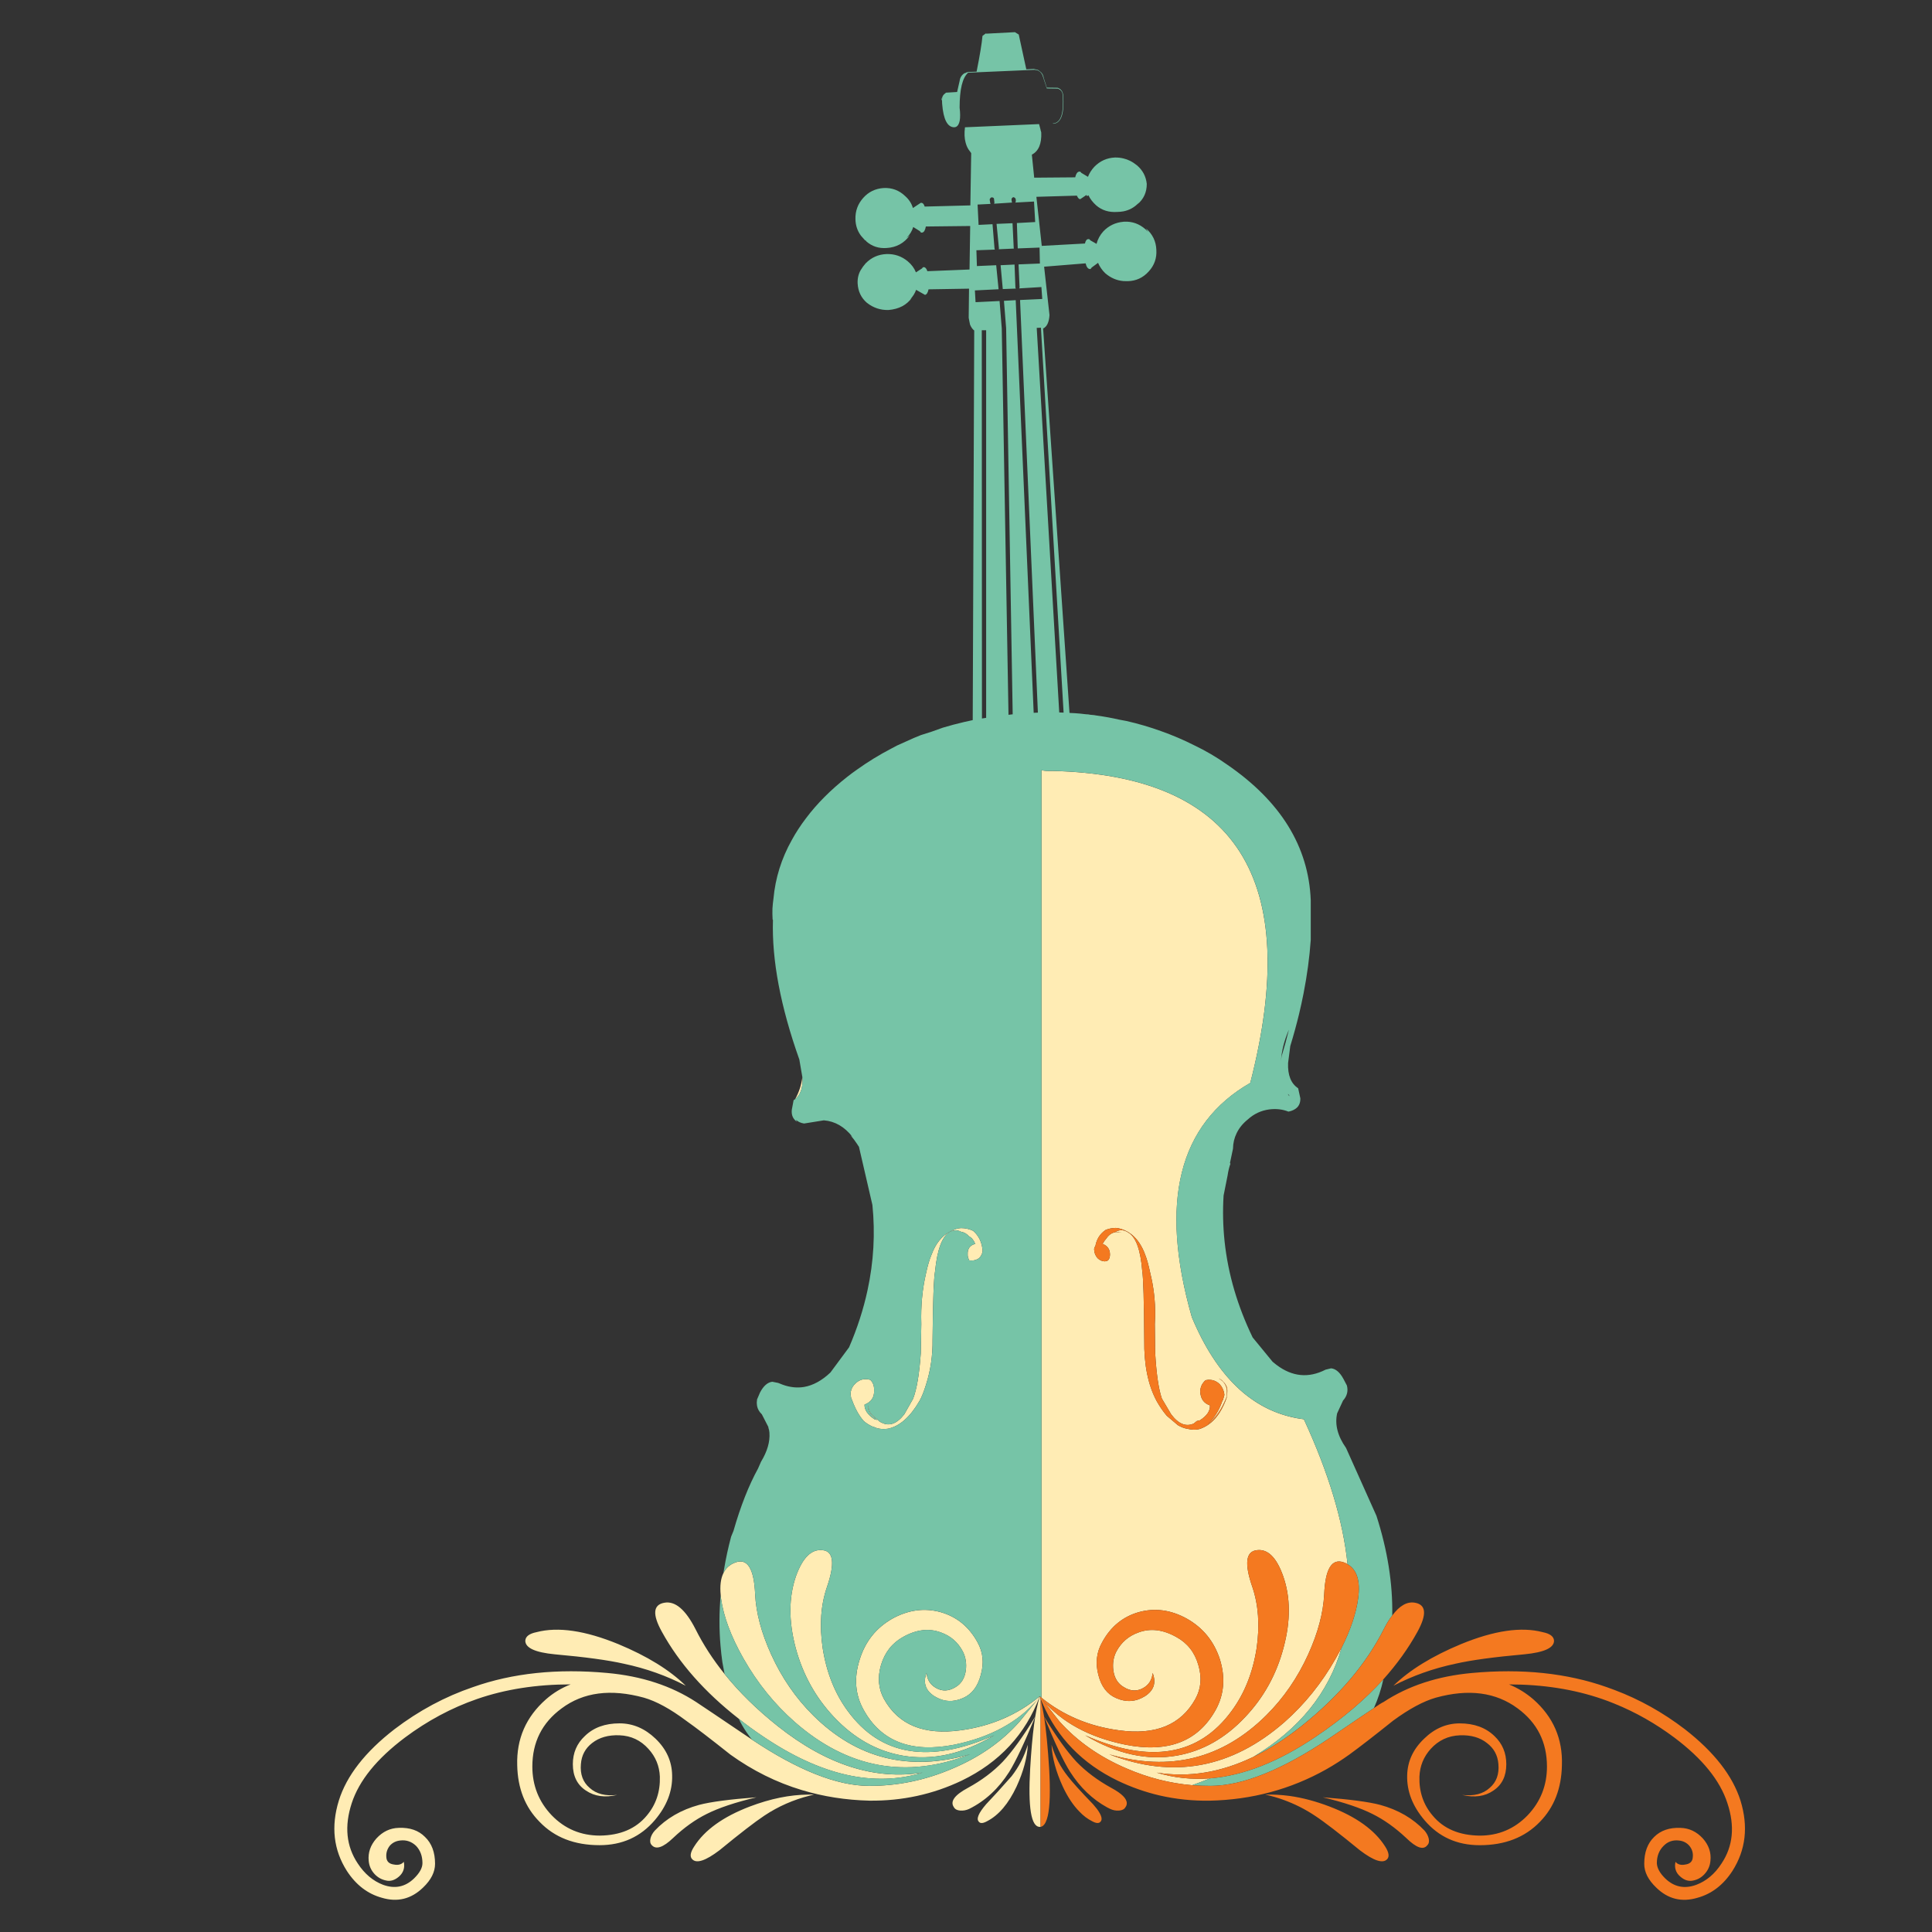 <?xml version="1.0" encoding="utf-8"?>
<!-- Generator: Adobe Illustrator 16.0.0, SVG Export Plug-In . SVG Version: 6.00 Build 0)  -->
<!DOCTYPE svg PUBLIC "-//W3C//DTD SVG 1.1//EN" "http://www.w3.org/Graphics/SVG/1.1/DTD/svg11.dtd">
<svg version="1.1" id="Layer_1" xmlns="http://www.w3.org/2000/svg" xmlns:xlink="http://www.w3.org/1999/xlink" x="0px" y="0px"
	 width="300px" height="300px" viewBox="0 0 300 300" enable-background="new 0 0 300 300" xml:space="preserve">
<rect x="0" y="0" width="300" height="300" fill="#333333" stroke="none"/>
<g>
	<path fill-rule="evenodd" clip-rule="evenodd" fill="#FFECB4" d="M124.563,168.521c-0.121,0.939-0.487,1.66-1.096,2.166
		c0.609-1.097,0.982-2.243,1.122-3.444C124.641,167.694,124.632,168.119,124.563,168.521z M144.65,194.817
		c0.626-1.703,1.592-2.903,2.896-3.6c0.626-0.331,1.191-0.505,1.695-0.521c0.644,0,1.262,0.14,1.853,0.417
		c0.713,0.608,1.174,1.399,1.383,2.374l0.104,0.627c0,0.452-0.173,0.859-0.521,1.226c-0.365,0.278-0.765,0.408-1.2,0.391h-0.338
		c-0.193-0.348-0.279-0.669-0.261-0.965c-0.035-0.869,0.354-1.409,1.173-1.617c-0.243-0.591-0.557-0.975-0.939-1.148
		c-0.364-0.417-0.782-0.66-1.252-0.73c-0.591-0.313-1.199-0.296-1.826,0.052c-1.147,0.731-1.888,2.748-2.217,6.053
		c-0.21,1.114-0.34,4.653-0.393,10.618c0.035,2.452-0.304,4.792-1.017,7.019c-0.331,1.078-0.67,1.921-1.018,2.53
		c-1.443,2.487-3.069,3.922-4.879,4.304c-0.904,0.122-1.661,0.018-2.27-0.313h-0.104c-0.505-0.226-0.967-0.513-1.383-0.86
		c-0.731-0.817-1.349-1.931-1.853-3.339l-0.105-0.184l-0.104-0.652c0.017-0.644,0.252-1.183,0.706-1.617
		c0.468-0.486,1.017-0.73,1.643-0.73c0.244,0,0.479,0.035,0.705,0.104c0.435,0.399,0.635,0.956,0.6,1.67
		c0.052,1.043-0.442,1.774-1.487,2.191c-0.017,0.835,0.513,1.601,1.592,2.295l0.417,0.079c-1.026-0.661-1.513-1.4-1.461-2.218
		c0.017,0,0.035,0,0.051,0c-0.016,0.8,0.436,1.495,1.357,2.088c0.209,0.26,0.444,0.442,0.705,0.547
		c1.2,0.609,2.374,0.174,3.521-1.304l1.357-2.4c0.574-1.461,0.974-3.827,1.2-7.096l0.079-4.514c-0.087-2.782,0.156-5.4,0.73-7.854
		C144.05,196.505,144.337,195.531,144.65,194.817z M52.61,279.606c1.2-3.862,4.079-7.558,8.636-11.088
		c3.791-2.887,7.861-5.071,12.208-6.549c6.14-2.174,13.089-2.905,20.846-2.191c5.339,0.487,9.939,1.992,13.801,4.513
		c0.035,0.035,0.087,0.07,0.156,0.105c0.487,0.313,3.227,2.157,8.219,5.53c0.087,0.052,0.173,0.113,0.26,0.183
		c7.148,4.766,13.184,7.166,18.105,7.2c4.47,0.035,8.827-0.86,13.072-2.688c4.242-1.79,7.722-4.234,10.435-7.33l2.738-3.365
		c-3.025,3.514-7.33,5.844-12.913,6.991c-6.662,1.305-11.349-0.495-14.062-5.399c-1.323-2.365-1.531-4.966-0.627-7.801
		c0.871-2.817,2.557-4.939,5.062-6.366c2.487-1.373,4.991-1.713,7.514-1.018c2.505,0.714,4.419,2.278,5.739,4.696
		c0.853,1.548,1.018,3.234,0.495,5.062c-0.469,1.791-1.382,2.982-2.739,3.574c-1.547,0.695-3.026,0.609-4.436-0.261
		c-1.407-0.888-1.825-2.096-1.251-3.627c0.104,1.078,0.609,1.86,1.514,2.349c0.955,0.538,1.956,0.487,2.999-0.157
		c0.888-0.521,1.418-1.382,1.592-2.582c0.139-1.078-0.017-2.062-0.469-2.948c-0.748-1.426-1.879-2.408-3.393-2.948
		c-1.861-0.696-3.826-0.461-5.896,0.704c-1.688,0.939-2.826,2.392-3.418,4.357c-0.557,1.93-0.4,3.688,0.47,5.27
		c2.244,4.035,6.226,5.652,11.948,4.853c4.679-0.644,8.758-2.399,12.236-5.27c-2.209,5.896-6.253,10.261-12.132,13.096
		c-4.452,2.122-9.218,3.156-14.297,3.105c-3.669-0.088-7.174-0.636-10.513-1.645c-3.932-1.183-7.626-3.018-11.088-5.504
		c-3.13-2.488-5.426-4.244-6.887-5.271c-2.436-1.825-4.618-3.018-6.547-3.573c-5.148-1.409-9.411-0.854-12.785,1.669
		c-3.026,2.226-4.539,5.235-4.539,9.026c0,2.939,1,5.462,3,7.565c2.035,2.105,4.531,3.157,7.488,3.157
		c3.166-0.035,5.592-1.07,7.278-3.104c1.426-1.688,2.105-3.706,2.035-6.054c-0.069-1.652-0.661-3.087-1.773-4.305
		c-1.202-1.339-2.697-2.043-4.488-2.113c-1.722-0.069-3.14,0.331-4.253,1.2c-1.061,0.817-1.643,1.904-1.747,3.262
		c-0.14,1.582,0.313,2.817,1.357,3.704c1.026,0.939,2.452,1.305,4.278,1.095c-1.896,0.454-3.514,0.227-4.853-0.677
		c-1.356-0.888-2.034-2.253-2.034-4.097c0-1.757,0.625-3.218,1.877-4.383c1.34-1.305,3.131-1.957,5.375-1.957
		c2.069,0,3.932,0.792,5.583,2.374c1.687,1.618,2.547,3.515,2.583,5.688c0.07,2.453-0.826,4.774-2.687,6.966
		c-2.208,2.592-5.07,3.888-8.583,3.888c-3.897,0-7.001-1.209-9.315-3.627c-2.243-2.261-3.4-5.191-3.47-8.791
		c-0.121-4.088,1.366-7.497,4.462-10.228c1.13-0.991,2.408-1.766,3.834-2.321c-5.322,0-10.167,0.757-14.531,2.27
		c-3.966,1.373-7.705,3.374-11.218,6c-4.348,3.271-7.097,6.662-8.244,10.175c-1.166,3.565-0.853,6.688,0.939,9.366
		c1.061,1.617,2.374,2.722,3.938,3.313c1.827,0.66,3.427,0.331,4.8-0.992c0.869-0.853,1.305-1.643,1.305-2.374
		c0-1.096-0.331-1.991-0.992-2.687c-0.695-0.661-1.504-0.939-2.426-0.835c-0.695,0.069-1.252,0.348-1.669,0.835
		c-0.4,0.521-0.574,1.104-0.522,1.747c0.035,0.661,0.417,1.045,1.148,1.148c0.696,0.139,1.218,0,1.565-0.416
		c0.191,0.938-0.069,1.712-0.783,2.321c-0.66,0.557-1.33,0.746-2.009,0.572c-0.661-0.138-1.235-0.459-1.722-0.965
		c-0.557-0.591-0.869-1.286-0.939-2.086c-0.121-1.271,0.279-2.427,1.2-3.47c0.975-1.062,2.131-1.609,3.47-1.645
		c1.722-0.069,3.079,0.4,4.071,1.408c1.043,0.992,1.564,2.384,1.564,4.176c0,1.269-0.617,2.495-1.852,3.678
		c-1.844,1.791-3.984,2.322-6.417,1.592c-2.21-0.609-4.019-2.002-5.428-4.174C51.792,287.259,51.375,283.624,52.61,279.606z
		 M117.258,247.543c0.139,2.888,0.965,6,2.479,9.34c1.651,3.635,3.826,6.792,6.521,9.47c6.817,6.766,14.949,8.783,24.393,6.053
		c-9.931,3.861-19.01,2.191-27.237-5.009c-3.148-2.766-5.81-6.061-7.983-9.888c-1.931-3.408-3.088-6.513-3.47-9.313
		c-0.017-0.191-0.035-0.365-0.052-0.522c-0.138-1.409,0-2.538,0.418-3.391c0.382-0.801,1.008-1.357,1.878-1.671
		C116.066,241.935,117.083,243.577,117.258,247.543z M107.997,252.97c1.2,2.4,2.704,4.722,4.513,6.965
		c2.26,2.818,5.008,5.515,8.243,8.088c7.584,6.018,15.088,8.427,22.515,7.227c-7.548,2.313-15.792,0.452-24.732-5.583
		c-1.356-0.905-2.634-1.834-3.833-2.791c-5.271-4.122-9.245-8.618-11.923-13.488c-1.496-2.696-1.375-4.199,0.365-4.514
		C104.831,248.561,106.448,249.926,107.997,252.97z M128.423,246.395c-0.974,2.801-1.199,5.976-0.678,9.522
		c0.592,3.793,1.887,7.045,3.887,9.758c5.097,6.975,12.679,8.234,22.75,3.782c-4.87,2.905-9.609,3.956-14.218,3.157
		c-4-0.696-7.557-2.696-10.67-6.001c-2.853-3.025-4.835-6.608-5.948-10.748c-1.097-4.14-1.079-7.845,0.051-11.113
		c1.044-2.905,2.428-4.253,4.148-4.044C129.432,240.882,129.658,242.777,128.423,246.395z M161.712,119.604
		c0.053,0,0.097,0.008,0.132,0.026c0.486,0.086,0.99,0.113,1.513,0.078c28.646,0.661,38.906,16.81,30.785,48.447
		c-11.132,6.4-14.158,18.523-9.079,36.367c1.93,4.626,4.278,8.253,7.043,10.879c0.557,0.539,1.14,1.035,1.748,1.487
		c2.557,1.931,5.427,3.097,8.609,3.496c3.844,8.33,6.105,15.836,6.783,22.515c-0.174-0.122-0.365-0.218-0.573-0.288
		c-1.861-0.677-2.88,0.966-3.054,4.932c-0.139,2.888-0.965,6-2.478,9.34c-1.652,3.635-3.826,6.792-6.521,9.47
		c-6.818,6.766-14.949,8.783-24.394,6.053c9.913,3.861,18.992,2.191,27.236-5.009c3.13-2.766,5.783-6.061,7.957-9.888
		c0.313-0.573,0.618-1.131,0.913-1.669c-2,7.008-6.565,12.661-13.696,16.957c-5.044,2.435-10.053,3.253-15.027,2.452
		c2.679,0.817,5.453,1.113,8.323,0.888c-0.905,0.364-1.844,0.722-2.818,1.069c-3.461-0.297-6.844-1.156-10.148-2.584
		c-4.209-1.79-7.696-4.234-10.462-7.33l-2.635-3.365c2.975,3.514,7.271,5.844,12.888,6.991c6.609,1.305,11.279-0.495,14.01-5.399
		c1.304-2.365,1.531-4.966,0.678-7.801c-0.904-2.817-2.617-4.939-5.139-6.366c-2.47-1.373-4.966-1.713-7.487-1.018
		c-2.488,0.714-4.383,2.278-5.688,4.696c-0.87,1.548-1.061,3.234-0.574,5.062c0.452,1.791,1.365,2.982,2.738,3.574
		c1.549,0.695,3.036,0.609,4.463-0.261c1.407-0.888,1.816-2.096,1.225-3.627c-0.104,1.078-0.6,1.86-1.486,2.349
		c-0.974,0.538-1.973,0.487-3-0.157c-0.904-0.521-1.443-1.382-1.617-2.582c-0.14-1.078,0.018-2.062,0.47-2.948
		c0.765-1.426,1.903-2.408,3.417-2.948c1.861-0.696,3.827-0.461,5.896,0.704c1.722,0.939,2.862,2.392,3.419,4.357
		c0.574,1.93,0.417,3.688-0.47,5.27c-2.243,4.035-6.21,5.652-11.896,4.853c-4.609-0.626-8.609-2.313-12.002-5.061V119.604z
		 M125.502,278.667c0.295-0.018,0.591-0.018,0.887,0c-0.227,0.051-0.444,0.104-0.652,0.156c-2.557,0.645-4.905,1.679-7.044,3.105
		c-1.443,0.956-3.765,2.747-6.965,5.373c-2.174,1.652-3.592,2.114-4.253,1.384c-0.383-0.401-0.278-1.053,0.313-1.957
		c1.617-2.558,4.497-4.627,8.635-6.209C119.623,279.302,122.649,278.685,125.502,278.667z M101.213,286.52
		c-0.244-0.244-0.313-0.591-0.208-1.043c0.104-0.435,0.331-0.844,0.678-1.227c1.791-1.896,4.088-3.227,6.886-3.992
		c1.792-0.47,4.758-0.86,8.896-1.174c-3.287,0.783-5.861,1.645-7.722,2.583c-1.791,0.888-3.53,2.131-5.218,3.73
		C102.979,286.875,101.874,287.25,101.213,286.52z M96.882,258.344c-2.452-0.557-6.025-1.044-10.721-1.461
		c-3.063-0.296-4.593-1-4.593-2.113c0.036-0.661,0.618-1.104,1.748-1.331c3.323-0.869,7.549-0.251,12.679,1.853
		c4.488,1.862,7.984,4.018,10.488,6.47C103.526,260.214,100.325,259.074,96.882,258.344z M175.174,191.374
		c1.201,0.695,1.932,2.687,2.192,5.975c0.173,1.13,0.278,4.705,0.313,10.722c-0.052,3.844,0.592,7.01,1.931,9.497
		c0.505,0.887,1.026,1.643,1.565,2.27l1.722,1.462c0.487,0.294,0.991,0.485,1.514,0.572c0.678,0.157,1.252,0.175,1.722,0.053
		c0-0.018,0.017-0.018,0.052,0c1.896-0.591,3.313-2.183,4.253-4.774v-0.026l0.026-0.025l0.104-0.887
		c0.017-0.227,0.008-0.443-0.027-0.652c-0.086-0.365-0.278-0.695-0.574-0.992c-0.208-0.243-0.451-0.417-0.729-0.521
		c0.243,0.123,0.46,0.278,0.652,0.47c0.296,0.313,0.486,0.661,0.574,1.044c0.052,0.209,0.068,0.426,0.052,0.652l-0.052,0.626
		l-0.053,0.235v0.051h-0.027c-0.747,1.827-1.703,3.166-2.868,4.019c1.009-0.87,1.783-2.104,2.321-3.705h0.053l0.234-0.834
		c-0.034-0.384-0.139-0.74-0.313-1.07c-0.104-0.208-0.244-0.409-0.417-0.601c-0.47-0.451-1.01-0.678-1.619-0.678
		c-0.121-0.018-0.233-0.009-0.338,0.026c-0.088,0-0.175,0.018-0.261,0.052c-0.122,0.104-0.228,0.218-0.313,0.34
		c-0.313,0.364-0.479,0.834-0.495,1.408c0.052,1.112,0.557,1.826,1.512,2.14c0.054,0.852-0.469,1.626-1.564,2.322l-0.443,0.104
		c-0.018,0.018-0.035,0.026-0.053,0.026l-0.443,0.365c-1.217,0.556-2.391,0.078-3.522-1.435l-1.436-2.427
		c-0.504-1.443-0.851-3.801-1.042-7.069l-0.053-4.514c0.018-0.452,0.034-0.896,0.053-1.331c0.017-2.261-0.235-4.443-0.757-6.548
		c-0.261-1.252-0.53-2.226-0.81-2.922c-0.242-0.661-0.538-1.253-0.886-1.774c-0.506-0.766-1.14-1.365-1.905-1.8
		c-0.626-0.331-1.218-0.513-1.773-0.549c-0.592,0.019-1.113,0.123-1.565,0.313c-0.869,0.592-1.4,1.427-1.591,2.505
		c-0.156,0.208-0.218,0.409-0.184,0.601c0.018,0.451,0.184,0.869,0.496,1.252c0.348,0.349,0.738,0.521,1.173,0.521l0.367-0.079
		c0.051-0.052,0.112-0.103,0.182-0.155c0.157-0.209,0.234-0.488,0.234-0.835c0-0.8-0.382-1.348-1.147-1.644
		c0.191-0.349,0.392-0.636,0.601-0.861c0.47-0.679,1.051-1,1.747-0.966c0.227-0.017,0.436,0.009,0.626,0.079
		c-0.313-0.122-0.651-0.147-1.018-0.079C173.826,190.904,174.496,190.922,175.174,191.374z M194.454,246.395
		c0.956,2.801,1.183,5.976,0.677,9.522c-0.591,3.793-1.886,7.045-3.886,9.758c-5.097,6.975-12.68,8.234-22.748,3.782
		c4.885,2.905,9.626,3.956,14.217,3.157c4-0.696,7.548-2.696,10.645-6.001c2.869-3.025,4.852-6.608,5.948-10.748
		c1.113-4.14,1.095-7.845-0.053-11.113c-1.025-2.905-2.383-4.253-4.069-4.044C193.445,240.882,193.202,242.777,194.454,246.395z
		 M161.452,263.457c0.052,0.139,0.095,0.296,0.13,0.47v19.749c-0.035,0-0.078,0-0.13,0c-1.34,0-1.836-3.018-1.487-9.054
		C160.278,269.249,160.772,265.527,161.452,263.457z M155.712,273.554c1.496-1.601,3.175-3.931,5.035-6.992
		c-1.669,4.069-3.018,6.932-4.043,8.583c-1.653,2.593-3.722,4.505-6.21,5.74c-0.452,0.208-0.912,0.295-1.382,0.261
		c-0.488-0.035-0.817-0.209-0.992-0.521c-0.625-0.888,0.096-1.888,2.166-3.001C152.425,276.458,154.234,275.101,155.712,273.554z
		 M157.852,277.414c-1.252,2.662-2.773,4.453-4.565,5.375c-0.626,0.348-1.053,0.383-1.278,0.104
		c-0.452-0.435-0.079-1.348,1.121-2.739c1.078-1.13,2.392-2.573,3.94-4.331c1.131-1.442,1.974-3.077,2.53-4.904
		C159.495,272.937,158.912,275.101,157.852,277.414z"/>
	<path fill-rule="evenodd" clip-rule="evenodd" fill="#76C4A7" d="M143.582,32.076l7.095-0.182l0.13-8.113
		c-0.051-0.087-0.111-0.173-0.182-0.261c-0.313-0.364-0.539-0.817-0.679-1.356c-0.19-0.678-0.226-1.478-0.104-2.4l11.506-0.496
		c0.087,0.296,0.164,0.591,0.234,0.887c0,0.018,0,0.042,0,0.078c0.018,0.035,0.035,0.078,0.053,0.13l0.052,0.235
		c0.069,1.739-0.418,2.878-1.461,3.417l0.365,3.574l6.366-0.052c0.121-0.539,0.321-0.834,0.6-0.887
		c0.14-0.035,0.252,0.026,0.339,0.183l1.044,0.626c0.209-0.556,0.539-1.078,0.992-1.565c0.886-0.904,1.956-1.382,3.208-1.436
		c0.454-0.005,0.89,0.042,1.305,0.144c0.729,0.171,1.398,0.506,2.009,1.005c0.034,0.017,0.06,0.035,0.078,0.052
		c0.904,0.765,1.417,1.731,1.539,2.896c0,1.304-0.479,2.356-1.435,3.157c0.087-0.087,0.165-0.175,0.234-0.261
		c-0.052,0.052-0.096,0.095-0.13,0.13c-0.636,0.647-1.4,1.061-2.296,1.239c-0.308,0.056-0.629,0.086-0.965,0.091
		c-1.288,0.087-2.374-0.252-3.261-1.018c-0.541-0.487-0.939-1.008-1.201-1.565l-0.234,0.13l-0.079-0.182l-0.965,0.652
		c-0.191,0-0.364-0.183-0.521-0.548l-6.288,0.183l0.835,7.618l6.705-0.366c0.104-0.47,0.287-0.695,0.548-0.679
		c0.087-0.034,0.183,0.026,0.287,0.184l0.964,0.548c0.192-0.731,0.549-1.383,1.07-1.957c0.841-0.874,1.875-1.365,3.105-1.474
		c0.042-0.006,0.087-0.01,0.13-0.014c1.252-0.051,2.349,0.34,3.287,1.174c0.156,0.14,0.296,0.278,0.418,0.418
		c-0.104-0.191-0.218-0.374-0.34-0.549c1.027,0.888,1.565,1.993,1.618,3.314c0.087,1.305-0.313,2.435-1.2,3.392
		c-0.87,0.957-1.94,1.452-3.209,1.487c-0.07,0-0.147,0-0.235,0c-0.158,0.002-0.315-0.002-0.469-0.013
		c-1.031-0.083-1.971-0.487-2.817-1.213c-0.488-0.47-0.861-1.009-1.122-1.617l-0.992,0.73c-0.104,0.173-0.183,0.252-0.233,0.235
		c-0.331,0-0.565-0.296-0.705-0.887l-6.444,0.521l0.835,7.513c-0.07,1.113-0.399,1.81-0.99,2.087l4.095,59.69
		c0.539,0.018,1.088,0.053,1.645,0.104c0.295,0.035,0.6,0.07,0.913,0.104c0.243,0,0.469,0.026,0.678,0.079
		c0.365,0.017,0.713,0.061,1.044,0.13c1.165,0.157,2.313,0.366,3.443,0.627c0.365,0.069,0.739,0.139,1.121,0.208
		c1.827,0.417,3.61,0.939,5.349,1.565c1.774,0.626,3.487,1.356,5.14,2.191c1.791,0.853,3.487,1.843,5.087,2.974
		c8.366,5.722,12.714,12.758,13.044,21.106v6.157c-0.191,2.713-0.564,5.488-1.121,8.322c-0.21,1.069-0.445,2.147-0.705,3.235
		c-0.394,1.622-0.846,3.266-1.356,4.932l-0.339,2.635c-0.07,1.878,0.452,3.183,1.565,3.913l0.34,1.565
		c0.017,0.8-0.288,1.373-0.914,1.722c-0.261,0.156-0.573,0.269-0.938,0.339c-0.905-0.364-1.905-0.479-3.001-0.339
		c-1.252,0.174-2.348,0.687-3.287,1.539c-0.782,0.627-1.365,1.34-1.748,2.139c-0.365,0.731-0.557,1.54-0.573,2.427l-0.469,2.218
		l0.077,0.104c-0.191,0.504-0.34,1.112-0.444,1.826l-0.625,3.131v0.026c-0.144,2.371-0.092,4.728,0.156,7.068
		c0.271,2.55,0.777,5.081,1.513,7.592c0.727,2.463,1.675,4.905,2.844,7.332l3.104,3.783c0.2,0.172,0.399,0.334,0.6,0.482
		c2.442,1.846,4.983,2.094,7.619,0.743l0.859-0.208c0.714,0.069,1.35,0.608,1.904,1.616l0.549,1.045
		c0.227,0.87,0.026,1.652-0.599,2.348l-0.915,1.982c-0.383,1.738,0.079,3.53,1.383,5.374l4.723,10.54
		c1.722,5.356,2.539,10.514,2.452,15.471c-0.452,0.574-0.888,1.277-1.304,2.113c-2.731,5.408-6.991,10.427-12.784,15.053
		c-2.505,1.982-4.991,3.574-7.461,4.774c7.131-4.296,11.696-9.949,13.696-16.957c1.392-2.767,2.244-5.313,2.558-7.645
		c0.364-2.695-0.184-4.462-1.645-5.296c-0.678-6.679-2.939-14.185-6.783-22.515c-1.487-0.187-2.903-0.539-4.253-1.057
		c-1.169-0.454-2.285-1.032-3.352-1.735c-0.342-0.222-0.678-0.456-1.005-0.704c-0.608-0.452-1.191-0.948-1.748-1.487
		c-2.765-2.626-5.113-6.253-7.043-10.879c-0.406-1.428-0.765-2.819-1.069-4.175c-0.597-2.672-0.992-5.202-1.188-7.592
		c-0.926-11.522,2.853-19.723,11.336-24.601c0.967-3.768,1.676-7.315,2.125-10.645c3.293-24.62-7.677-37.22-32.91-37.802
		c-0.522,0.035-1.026,0.009-1.513-0.078c-0.035-0.018-0.079-0.026-0.132-0.026v144.01c-0.052-0.036-0.095-0.07-0.13-0.105
		c-0.052-0.034-0.096-0.068-0.13-0.104c-0.476,0.392-0.963,0.762-1.462,1.108c-3.144,2.219-6.735,3.606-10.774,4.161
		c-0.131,0.018-0.262,0.036-0.391,0.052c-5.513,0.673-9.366-0.963-11.558-4.904c-0.87-1.582-1.026-3.34-0.47-5.27
		c0.592-1.966,1.73-3.418,3.418-4.357c2.07-1.165,4.034-1.4,5.896-0.704c1.111,0.396,2.015,1.031,2.714,1.904
		c0.253,0.315,0.479,0.664,0.679,1.044c0.452,0.887,0.607,1.87,0.469,2.948c-0.143,0.984-0.525,1.741-1.147,2.269
		c-0.137,0.115-0.284,0.22-0.444,0.313c-1.043,0.645-2.044,0.695-2.999,0.157c-0.904-0.488-1.409-1.271-1.514-2.349
		c-0.574,1.531-0.156,2.739,1.251,3.627c1.187,0.73,2.422,0.909,3.706,0.534c0.241-0.072,0.485-0.163,0.729-0.273
		c1.357-0.592,2.271-1.783,2.739-3.574c0.522-1.827,0.357-3.514-0.495-5.062c-0.784-1.433-1.775-2.567-2.974-3.404
		c-0.824-0.57-1.746-1.001-2.766-1.292c-2.522-0.695-5.027-0.355-7.514,1.018c-2.504,1.427-4.191,3.549-5.062,6.366
		c-0.904,2.835-0.696,5.436,0.627,7.801c2.712,4.904,7.4,6.704,14.062,5.399c0.22-0.045,0.438-0.093,0.652-0.144
		c4.636-1.048,8.357-2.942,11.165-5.687c0.384-0.369,0.747-0.757,1.096-1.161l-2.738,3.365c-2.517,2.871-5.69,5.181-9.522,6.927
		c-0.3,0.14-0.605,0.273-0.912,0.403c-4.245,1.827-8.602,2.723-13.072,2.688c-4.921-0.034-10.957-2.435-18.105-7.2
		c-0.156-0.208-0.287-0.383-0.391-0.521c-0.243-0.33-0.391-0.539-0.443-0.626c-0.452-0.661-0.852-1.357-1.2-2.087
		c1.2,0.957,2.477,1.886,3.833,2.791c8.941,6.035,17.184,7.896,24.732,5.583c-7.427,1.2-14.931-1.209-22.515-7.227
		c-3.235-2.573-5.983-5.27-8.243-8.088c-0.122-0.626-0.235-1.234-0.339-1.826c-0.121-0.852-0.217-1.704-0.288-2.556
		c-0.226-2.575-0.217-5.2,0.026-7.88c0.017,0.157,0.035,0.331,0.052,0.522c0.382,2.801,1.54,5.905,3.47,9.313
		c2.173,3.827,4.834,7.122,7.983,9.888c7.719,6.756,16.19,8.644,25.411,5.661c0.605-0.197,1.214-0.414,1.826-0.652
		c-0.614,0.177-1.224,0.334-1.826,0.47c-8.67,1.978-16.193-0.197-22.567-6.522c-2.696-2.678-4.87-5.835-6.521-9.47
		c-1.514-3.34-2.34-6.452-2.479-9.34c-0.174-3.966-1.191-5.608-3.052-4.932c-0.87,0.313-1.496,0.87-1.878,1.671
		c0.034-0.191,0.068-0.393,0.104-0.601c0.278-1.688,0.645-3.374,1.096-5.061l0.365-0.888c1.096-3.825,2.365-7.053,3.809-9.679
		l0.47-1.069c0.974-1.601,1.409-3.104,1.305-4.515c-0.017-0.26-0.07-0.512-0.157-0.756c-0.017-0.051-0.017-0.087,0-0.104
		l-1.018-1.983c-0.103-0.104-0.199-0.207-0.286-0.313c-0.313-0.398-0.478-0.844-0.496-1.329c-0.016-0.175-0.007-0.349,0.027-0.522
		c0-0.053,0-0.096,0-0.13l0.469-1.097c0.539-1.026,1.173-1.583,1.904-1.67l0.913,0.183c0.244,0.105,0.488,0.201,0.731,0.287
		c1.113,0.4,2.209,0.514,3.287,0.34c1.409-0.244,2.773-0.991,4.096-2.244l2.896-3.913c1.275-2.95,2.231-5.906,2.869-8.871
		c0.95-4.393,1.203-8.801,0.756-13.226l-2.087-9.026c-0.104-0.156-0.2-0.305-0.287-0.443c-0.296-0.453-0.636-0.904-1.018-1.357
		c0.07,0.069,0.166,0.147,0.288,0.235c-1.235-1.565-2.713-2.418-4.436-2.557l-3.078,0.495c-0.522-0.087-0.939-0.278-1.253-0.574
		c0.054,0.122,0.097,0.218,0.131,0.287c-0.591-0.418-0.852-1.018-0.782-1.8c0.016-0.068,0.025-0.122,0.025-0.157l0.261-1.382
		c0.069-0.053,0.147-0.105,0.235-0.156c0.609-0.506,0.975-1.227,1.096-2.166c0.07-0.401,0.079-0.826,0.026-1.278
		c-0.017-0.052-0.026-0.096-0.026-0.131l-0.443-2.582c-2.922-8.227-4.287-15.454-4.097-21.68l-0.052-0.053
		c-0.035-0.574-0.043-1.139-0.026-1.696c0.035-0.539,0.086-1.052,0.156-1.54c0.296-3.217,1.244-6.251,2.845-9.104
		c0.625-1.148,1.356-2.27,2.19-3.366c1.705-2.278,3.853-4.435,6.444-6.47c0.487-0.382,0.992-0.757,1.514-1.121
		c1.704-1.218,3.478-2.305,5.321-3.261c0.314-0.174,0.61-0.331,0.888-0.47l2.557-1.149c0.382-0.156,0.765-0.312,1.148-0.469
		c1.112-0.331,2.242-0.713,3.391-1.147c1.097-0.331,2.209-0.626,3.339-0.888c0.436-0.104,0.871-0.2,1.306-0.287l0.233-60.5
		c-0.26-0.191-0.478-0.496-0.651-0.914l-0.183-0.913v-0.026l-0.025-0.13l0.052-4.513l-6.288,0.104
		c-0.104,0.522-0.286,0.809-0.547,0.861l-1.383-0.783c-0.191,0.54-0.495,1.026-0.913,1.46c0.087-0.069,0.173-0.147,0.26-0.234
		c-0.8,1.13-2.009,1.765-3.626,1.905c-1.252,0.035-2.374-0.34-3.366-1.122c-0.886-0.766-1.365-1.765-1.435-3
		c-0.035-0.766,0.122-1.453,0.47-2.062c0.226-0.382,0.487-0.739,0.782-1.069c0.887-0.905,1.965-1.384,3.236-1.435
		c1.252-0.035,2.347,0.339,3.286,1.122c0.592,0.487,1.017,1.061,1.279,1.722l0.964-0.626c0.069-0.139,0.157-0.2,0.262-0.183
		c0.226,0,0.409,0.208,0.548,0.626l6.548-0.261l0.104-6.756l-6.888,0.078c-0.104,0.574-0.286,0.887-0.548,0.939
		c-0.156,0.053-0.278-0.017-0.365-0.208l-1.044-0.652c-0.191,0.626-0.53,1.183-1.018,1.67c-0.016,0-0.025,0.008-0.025,0.026
		c0.173-0.122,0.349-0.26,0.522-0.417c-0.887,1.235-2.096,1.895-3.626,1.983c-1.218,0.086-2.271-0.261-3.157-1.044v-0.053
		c-0.07-0.035-0.139-0.078-0.209-0.13c-0.209-0.226-0.408-0.452-0.6-0.678c-0.558-0.748-0.844-1.608-0.862-2.583
		c-0.034-1.251,0.367-2.348,1.201-3.287c0.834-0.939,1.887-1.452,3.157-1.54c1.304-0.069,2.426,0.348,3.365,1.252
		c0.592,0.522,0.991,1.139,1.201,1.852l1.225-0.809C143.259,31.468,143.459,31.659,143.582,32.076z M128.423,246.395
		c1.234-3.617,1.008-5.513-0.678-5.687c-1.721-0.209-3.104,1.139-4.148,4.044c-1.13,3.269-1.148,6.974-0.051,11.113
		c1.113,4.14,3.095,7.723,5.948,10.748c3.114,3.305,6.67,5.305,10.67,6.001c2.838,0.492,5.725,0.284,8.662-0.626
		c1.832-0.571,3.686-1.415,5.557-2.531c-1.945,0.86-3.797,1.509-5.557,1.943c-7.35,1.811-13.081-0.099-17.193-5.726
		c-2-2.713-3.295-5.965-3.887-9.758C127.224,252.37,127.45,249.195,128.423,246.395z M143.79,197.739
		c-0.199,0.851-0.36,1.72-0.482,2.608c-0.223,1.679-0.306,3.427-0.248,5.245l-0.079,4.514c-0.226,3.269-0.625,5.635-1.2,7.096
		l-1.357,2.4c-1.147,1.478-2.322,1.913-3.521,1.304c-0.261-0.104-0.496-0.287-0.705-0.547c-0.921-0.593-1.373-1.288-1.357-2.088
		c-0.016,0-0.034,0-0.051,0c-0.052,0.817,0.435,1.557,1.461,2.218l-0.417-0.079c-1.079-0.694-1.609-1.46-1.592-2.295
		c1.044-0.417,1.539-1.148,1.487-2.191c0.035-0.714-0.165-1.271-0.6-1.67c-0.226-0.069-0.461-0.104-0.705-0.104
		c-0.625,0-1.174,0.244-1.643,0.73c-0.453,0.435-0.688,0.974-0.706,1.617l0.104,0.652l0.105,0.184
		c0.504,1.408,1.122,2.521,1.853,3.339c0.417,0.348,0.878,0.635,1.383,0.86h0.104c0.608,0.33,1.365,0.435,2.27,0.313
		c1.81-0.382,3.436-1.816,4.879-4.304c0.348-0.609,0.687-1.452,1.018-2.53c0.713-2.227,1.052-4.566,1.017-7.019
		c0.029-3.282,0.082-5.83,0.157-7.645c0.063-1.481,0.142-2.473,0.235-2.974c0.329-3.305,1.069-5.321,2.217-6.053
		c0.48-0.266,0.949-0.34,1.409-0.221c0.14,0.039,0.279,0.097,0.417,0.169c0.47,0.07,0.888,0.313,1.252,0.73
		c0.383,0.174,0.696,0.558,0.939,1.148c-0.818,0.208-1.208,0.748-1.173,1.617c-0.019,0.296,0.067,0.617,0.261,0.965h0.338
		c0.436,0.018,0.835-0.112,1.2-0.391c0.349-0.366,0.521-0.773,0.521-1.226l-0.104-0.627c-0.209-0.975-0.67-1.766-1.383-2.374
		c-0.591-0.277-1.209-0.417-1.853-0.417c-0.135,0.005-0.274,0.021-0.417,0.052c-0.394,0.071-0.82,0.228-1.278,0.47
		c-1.305,0.696-2.271,1.896-2.896,3.6C144.337,195.531,144.05,196.505,143.79,197.739z M158.191,5.362
		c0.451,2.087,0.844,3.887,1.173,5.4l1.175-0.052l0.652,0.156c0.122,0.087,0.233,0.174,0.339,0.261
		c0.296,0.208,0.479,0.539,0.547,0.991l0.47,1.487l1.722,0.026l0.366,0.209c0.069,0.086,0.139,0.165,0.209,0.234
		c0.121,0.157,0.2,0.365,0.233,0.626c0.227,2.87-0.261,4.375-1.461,4.514c-0.051,0-0.111-0.018-0.182-0.053h0.131
		c1.183-0.121,1.661-1.617,1.435-4.486c-0.018-0.296-0.147-0.54-0.392-0.731l-0.313-0.183l-1.748-0.025L162,12.067
		c-0.121-0.504-0.365-0.86-0.731-1.07c-0.122-0.069-0.278-0.113-0.469-0.13c-0.018,0-0.062-0.009-0.13-0.026
		c-0.019,0-0.044,0-0.079,0l-10.254,0.444c-0.886,0.766-1.329,2.574-1.329,5.426c0.208,1.722,0.017,2.722-0.574,3
		c-0.069,0.018-0.146,0.035-0.234,0.052c-1.079,0.018-1.713-1.2-1.905-3.652c0-0.209-0.009-0.417-0.025-0.626
		c0.034-0.208,0.096-0.392,0.183-0.548c-0.104,0.157-0.174,0.357-0.209,0.601c0,0.017-0.009,0.034-0.026,0.051l-0.025-0.156
		c0.087-0.331,0.208-0.583,0.364-0.756l0.339-0.288l1.722-0.104l0.393-1.722c0.069-0.521,0.321-0.922,0.757-1.2l0.156-0.027
		c0.017-0.017,0.052-0.043,0.104-0.078l0.313-0.079l1.305-0.052c0.505-2.54,0.81-4.392,0.914-5.557l0.495-0.366h0.053
		c0.016,0.018,0.025,0.018,0.025,0v0.026l4.462-0.235L158.191,5.362z M157.146,30.747c-0.051,0.069-0.077,0.139-0.077,0.208
		l0.026,0.313h0.025c-0.018,0.088,0,0.148,0.052,0.183l-2.817,0.183c0.053-0.07,0.07-0.139,0.053-0.209
		c-0.017,0-0.017-0.008,0-0.025l-0.053-0.47c0-0.104-0.043-0.183-0.13-0.235c-0.069-0.035-0.148-0.052-0.235-0.052
		c-0.104,0.017-0.174,0.061-0.208,0.13c-0.07,0.07-0.104,0.148-0.104,0.235l0.078,0.47v0.026c0,0.052,0.026,0.105,0.078,0.156
		l-2.035,0.104l0.156,3.157l2.141-0.105h0.024l0.313,3.81c0.018,0.035,0.035,0.078,0.053,0.131l-2.87,0.103l0.078,2.453l3.001-0.13
		c0,0.018,0,0.035,0,0.053l0.364,3.678l-3.678,0.183l0.104,1.826l3.756-0.183l-0.025,0.026l0.339,4.252l1.044,59.978
		c0.208-0.035,0.426-0.061,0.652-0.079l-1.018-59.952l-0.34-4.252l1.827-0.104l2.791,64.074c0.209-0.017,0.427-0.026,0.652-0.026
		l-2.767-64.047l0.026-0.026l3.419-0.157l-0.132-1.853l-3.443,0.209c0.036-0.07,0.053-0.139,0.053-0.209l-0.157-3.496l0.027-0.025
		l3.286-0.131l-0.053-2.478l-3.391,0.13c0.018-0.052,0.018-0.087,0-0.105l-0.13-3.834l2.843-0.156l-0.182-3.184l-2.896,0.157
		c0.034-0.07,0.053-0.13,0.053-0.183l0.025-0.026l-0.025-0.287c0-0.087-0.034-0.156-0.105-0.208
		c-0.068-0.069-0.147-0.113-0.234-0.131C157.277,30.634,157.199,30.677,157.146,30.747z M155.086,38.704
		c0.018-0.035,0.026-0.087,0.026-0.157l-0.365-3.783l2.479-0.104l0.183,3.809c0,0.053,0.008,0.096,0.024,0.131L155.086,38.704z
		 M155.373,41.182l2.166-0.104l0.13,3.522c0,0.069,0.026,0.14,0.078,0.209l-2.035,0.078L155.373,41.182z M152.451,51.278
		l0.026,60.291c0.208-0.035,0.425-0.07,0.651-0.105V51.278H152.451z M160.982,50.913l3.496,59.717c0.226,0,0.451,0.009,0.678,0.026
		l-3.521-59.769L160.982,50.913z M199.02,163.981c0.417-1.375,0.791-2.739,1.122-4.097c-0.73,1.688-1.14,3.297-1.227,4.826
		C198.967,164.242,199.002,163.999,199.02,163.981z M200.193,170.19c0,0.017,0.01,0.026,0.025,0.026
		c-0.016-0.14-0.087-0.244-0.208-0.314c-0.018-0.016-0.035-0.034-0.052-0.051C200.027,169.973,200.107,170.085,200.193,170.19z
		 M213.341,265.23c-1.338,0.888-3.651,2.453-6.938,4.696c-7.287,4.887-13.409,7.349-18.366,7.383c-0.974,0-1.947-0.034-2.922-0.104
		c0.975-0.348,1.913-0.705,2.818-1.069c5.164-0.419,10.626-2.574,16.382-6.471c4.14-2.782,7.637-5.749,10.488-8.896
		C214.473,262.301,213.985,263.787,213.341,265.23z"/>
	<path fill-rule="evenodd" clip-rule="evenodd" fill="#F47920" d="M216.186,250.856c1.148-1.548,2.33-2.209,3.548-1.983
		c1.723,0.314,1.844,1.817,0.366,4.514c-1.409,2.557-3.175,5.019-5.297,7.384c-2.852,3.146-6.349,6.113-10.488,8.896
		c-5.756,3.896-11.218,6.052-16.382,6.471c-2.87,0.226-5.645-0.07-8.323-0.888c4.975,0.801,9.983-0.018,15.027-2.452
		c2.47-1.2,4.956-2.792,7.461-4.774c5.793-4.626,10.053-9.645,12.784-15.053C215.298,252.134,215.733,251.431,216.186,250.856z
		 M209.246,242.899c1.461,0.834,2.009,2.601,1.645,5.296c-0.313,2.331-1.166,4.878-2.558,7.645c-0.295,0.538-0.6,1.096-0.913,1.669
		c-2.174,3.827-4.827,7.122-7.957,9.888c-8.244,7.2-17.323,8.87-27.236,5.009c9.444,2.73,17.575,0.713,24.394-6.053
		c2.695-2.678,4.869-5.835,6.521-9.47c1.513-3.34,2.339-6.452,2.478-9.34c0.174-3.966,1.192-5.608,3.054-4.932
		C208.881,242.682,209.072,242.777,209.246,242.899z M195.185,240.708c1.687-0.209,3.044,1.139,4.069,4.044
		c1.147,3.269,1.166,6.974,0.053,11.113c-1.097,4.14-3.079,7.723-5.948,10.748c-3.097,3.305-6.645,5.305-10.645,6.001
		c-4.591,0.799-9.332-0.252-14.217-3.157c10.068,4.452,17.651,3.192,22.748-3.782c2-2.713,3.295-5.965,3.886-9.758
		c0.506-3.547,0.279-6.722-0.677-9.522C193.202,242.777,193.445,240.882,195.185,240.708z M173.557,191.321
		c-0.696-0.034-1.277,0.287-1.747,0.966c-0.209,0.226-0.409,0.513-0.601,0.861c0.766,0.296,1.147,0.844,1.147,1.644
		c0,0.347-0.077,0.626-0.234,0.835c-0.069,0.053-0.131,0.104-0.182,0.155l-0.367,0.079c-0.435,0-0.825-0.173-1.173-0.521
		c-0.313-0.383-0.479-0.801-0.496-1.252c-0.034-0.191,0.027-0.393,0.184-0.601c0.19-1.078,0.722-1.913,1.591-2.505
		c0.452-0.19,0.974-0.295,1.565-0.313c0.556,0.036,1.147,0.218,1.773,0.549c0.766,0.435,1.399,1.034,1.905,1.8
		c0.348,0.521,0.644,1.113,0.886,1.774c0.279,0.696,0.549,1.67,0.81,2.922c0.215,0.865,0.385,1.743,0.509,2.634
		c0.176,1.277,0.258,2.583,0.248,3.914c-0.019,0.435-0.035,0.879-0.053,1.331l0.053,4.514c0.191,3.269,0.538,5.626,1.042,7.069
		l1.436,2.427c1.132,1.513,2.306,1.99,3.522,1.435l0.443-0.365c0.018,0,0.035-0.009,0.053-0.026l0.443-0.104
		c1.096-0.696,1.618-1.471,1.564-2.322c-0.411-0.136-0.737-0.344-0.979-0.627c-0.326-0.374-0.505-0.879-0.533-1.513
		c0.017-0.574,0.183-1.044,0.495-1.408c0.086-0.122,0.191-0.235,0.313-0.34c0.086-0.034,0.173-0.052,0.261-0.052
		c0.104-0.035,0.217-0.044,0.338-0.026c0.609,0,1.149,0.227,1.619,0.678c0.173,0.191,0.313,0.393,0.417,0.601
		c0.174,0.33,0.278,0.687,0.313,1.07l-0.234,0.834h-0.053c-0.019,0.053-0.034,0.104-0.052,0.156
		c-0.537,1.525-1.294,2.708-2.27,3.549c1.063-0.778,1.954-1.96,2.674-3.549c0.064-0.152,0.13-0.309,0.194-0.47h0.027v-0.051
		l0.053-0.235l0.052-0.626c0.017-0.227,0-0.443-0.052-0.652c-0.088-0.383-0.278-0.73-0.574-1.044
		c-0.192-0.191-0.409-0.347-0.652-0.47c0.278,0.104,0.521,0.278,0.729,0.521c0.296,0.297,0.488,0.627,0.574,0.992
		c0.035,0.209,0.044,0.426,0.027,0.652l-0.104,0.887l-0.026,0.025v0.026c-0.055,0.151-0.112,0.299-0.17,0.443
		c-0.937,2.331-2.298,3.774-4.083,4.331c-0.035-0.018-0.052-0.018-0.052,0c-0.47,0.122-1.044,0.104-1.722-0.053
		c-0.522-0.087-1.026-0.278-1.514-0.572l-1.722-1.462c-0.533-0.62-1.051-1.368-1.553-2.244c-0.003-0.009-0.008-0.016-0.013-0.025
		c-1.339-2.487-1.982-5.653-1.931-9.497c-0.02-3.315-0.059-5.89-0.118-7.723c-0.051-1.491-0.116-2.492-0.194-2.999
		c-0.261-3.288-0.991-5.279-2.192-5.975c-0.678-0.452-1.348-0.47-2.009-0.053c0.366-0.068,0.705-0.043,1.018,0.079
		C173.992,191.33,173.783,191.305,173.557,191.321z M184.306,251.352c2.521,1.427,4.234,3.549,5.139,6.366
		c0.854,2.835,0.626,5.436-0.678,7.801c-2.73,4.904-7.4,6.704-14.01,5.399c-5.601-1.145-9.888-3.467-12.862-6.966
		c-0.008-0.007-0.016-0.015-0.025-0.025l0.025,0.039l2.609,3.326c2.766,3.096,6.253,5.54,10.462,7.33
		c3.305,1.428,6.688,2.287,10.148,2.584c0.975,0.069,1.948,0.104,2.922,0.104c4.957-0.034,11.079-2.496,18.366-7.383
		c3.287-2.243,5.601-3.809,6.938-4.696c0.68-0.47,1.105-0.748,1.279-0.834c0.07-0.035,0.14-0.07,0.209-0.105
		c3.826-2.521,8.409-4.025,13.748-4.513c7.758-0.714,14.724,0.018,20.896,2.191c0.421,0.144,0.839,0.296,1.253,0.457
		c3.862,1.453,7.497,3.485,10.905,6.092c4.54,3.53,7.418,7.226,8.636,11.088c1.234,4.018,0.817,7.652-1.252,10.905
		c-1.409,2.172-3.218,3.564-5.427,4.174c-2.452,0.73-4.592,0.199-6.418-1.592c-1.234-1.183-1.853-2.409-1.853-3.678
		c0-1.792,0.514-3.184,1.54-4.176c1.009-1.008,2.374-1.478,4.096-1.408c1.339,0.035,2.495,0.583,3.47,1.645
		c0.921,1.043,1.313,2.199,1.173,3.47c-0.068,0.8-0.382,1.495-0.938,2.086c-0.47,0.506-1.034,0.827-1.695,0.965
		c-0.695,0.174-1.366-0.016-2.009-0.572c-0.731-0.609-0.992-1.383-0.782-2.321c0.347,0.416,0.859,0.555,1.539,0.416
		c0.729-0.104,1.113-0.487,1.147-1.148c0.069-0.643-0.104-1.226-0.522-1.747c-0.417-0.487-0.965-0.766-1.644-0.835
		c-0.938-0.104-1.729,0.174-2.373,0.835c-0.696,0.695-1.044,1.591-1.044,2.687c0.035,0.766,0.47,1.557,1.305,2.374
		c1.374,1.323,2.974,1.652,4.8,0.992c1.583-0.592,2.896-1.696,3.938-3.313c1.793-2.679,2.097-5.801,0.915-9.366
		c-1.132-3.513-3.87-6.904-8.219-10.175c-2.938-2.195-6.033-3.952-9.288-5.269c-0.637-0.263-1.279-0.506-1.931-0.731
		c-4.382-1.513-9.208-2.27-14.479-2.27c1.375,0.556,2.634,1.33,3.783,2.321c3.096,2.73,4.573,6.14,4.435,10.228
		c-0.069,3.6-1.208,6.53-3.417,8.791c-2.331,2.418-5.444,3.627-9.341,3.627c-3.53,0-6.391-1.296-8.582-3.888
		c-1.861-2.191-2.757-4.513-2.687-6.966c0.05-2.173,0.93-4.069,2.634-5.688c1.617-1.582,3.462-2.374,5.531-2.374
		c2.226,0,4.018,0.652,5.374,1.957c1.234,1.165,1.853,2.626,1.853,4.383c0,1.844-0.67,3.209-2.01,4.097
		c-1.305,0.903-2.921,1.131-4.853,0.677c1.826,0.21,3.252-0.155,4.279-1.095c1.043-0.887,1.496-2.122,1.356-3.704
		c-0.104-1.357-0.696-2.444-1.774-3.262c-1.096-0.869-2.505-1.27-4.226-1.2c-1.791,0.07-3.296,0.774-4.514,2.113
		c-1.096,1.218-1.679,2.652-1.747,4.305c-0.07,2.348,0.616,4.366,2.06,6.054c1.688,2.033,4.123,3.068,7.305,3.104
		c2.923,0,5.4-1.052,7.437-3.157c2-2.104,3-4.626,3-7.565c0-3.791-1.514-6.801-4.54-9.026c-3.391-2.522-7.635-3.078-12.731-1.669
		c-1.93,0.556-4.14,1.748-6.626,3.573c-2.888,2.313-5.157,4.069-6.809,5.271c-1.166,0.834-2.35,1.592-3.549,2.27
		c-5.53,3.113-11.575,4.74-18.132,4.879c-2.661,0.035-5.243-0.235-7.748-0.809c-2.243-0.522-4.418-1.288-6.522-2.297
		c-5.486-2.657-9.374-6.654-11.662-11.987c-0.062-0.141-0.122-0.284-0.183-0.43c-0.052-0.122-0.095-0.235-0.13-0.34
		c-0.052-0.105-0.096-0.217-0.13-0.339c0.034,0.035,0.078,0.069,0.13,0.104c0.035,0.035,0.078,0.069,0.13,0.105
		c0.062,0.049,0.122,0.097,0.183,0.143c3.354,2.664,7.292,4.304,11.819,4.918c5.687,0.8,9.653-0.817,11.896-4.853
		c0.887-1.582,1.044-3.34,0.47-5.27c-0.557-1.966-1.697-3.418-3.419-4.357c-2.068-1.165-4.034-1.4-5.896-0.704
		c-1.514,0.54-2.652,1.522-3.417,2.948c-0.452,0.887-0.609,1.87-0.47,2.948c0.174,1.2,0.713,2.061,1.617,2.582
		c1.027,0.645,2.026,0.695,3,0.157c0.887-0.488,1.383-1.271,1.486-2.349c0.592,1.531,0.183,2.739-1.225,3.627
		c-1.427,0.87-2.914,0.956-4.463,0.261c-1.373-0.592-2.286-1.783-2.738-3.574c-0.486-1.827-0.296-3.514,0.574-5.062
		c1.305-2.418,3.199-3.982,5.688-4.696C179.34,249.639,181.836,249.979,184.306,251.352z M163.279,270.918
		c0.538,1.827,1.382,3.462,2.529,4.904c0.678,0.888,1.982,2.332,3.913,4.331c0.227,0.261,0.435,0.515,0.627,0.756
		c0.712,0.976,0.886,1.636,0.522,1.983c-0.244,0.279-0.68,0.244-1.305-0.104c-0.696-0.349-1.341-0.835-1.932-1.462
		c-0.974-0.973-1.843-2.278-2.608-3.913C163.966,275.101,163.382,272.937,163.279,270.918z M161.582,263.927
		c0.053,0.157,0.096,0.33,0.13,0.521c0.062,0.267,0.122,0.549,0.183,0.849c0.08,0.393,0.157,0.814,0.235,1.265
		c0.313,2.069,0.574,4.757,0.783,8.061c0.19,3.409,0.122,5.854-0.209,7.332c-0.19,0.827-0.46,1.358-0.81,1.592
		c-0.098,0.066-0.202,0.11-0.313,0.13V263.927z M167.139,273.554c1.496,1.547,3.305,2.904,5.427,4.069
		c1.617,0.87,2.417,1.67,2.4,2.4c0,0.209-0.069,0.408-0.209,0.601c-0.174,0.313-0.504,0.486-0.992,0.521
		c-0.486,0.034-0.946-0.053-1.382-0.261c-0.156-0.087-0.313-0.166-0.47-0.235c-2.278-1.252-4.191-3.087-5.739-5.505
		c-1.043-1.651-2.391-4.514-4.044-8.583C163.99,269.623,165.661,271.953,167.139,273.554z M216.368,261.761
		c2.522-2.452,6.026-4.607,10.515-6.47c5.129-2.104,9.348-2.722,12.652-1.853c1.147,0.227,1.739,0.67,1.774,1.331
		c0,1.113-1.54,1.817-4.618,2.113c-4.68,0.417-8.244,0.904-10.697,1.461C222.551,259.074,219.342,260.214,216.368,261.761z
		 M200.271,278.875c1.981,0.278,4.043,0.826,6.185,1.645c4.137,1.582,7.017,3.651,8.634,6.209c0.574,0.904,0.679,1.556,0.313,1.957
		c-0.661,0.73-2.077,0.269-4.251-1.384c-3.201-2.626-5.532-4.417-6.993-5.373c-1.513-1.009-3.139-1.827-4.878-2.454
		c-0.904-0.33-1.844-0.6-2.817-0.808C197.698,278.631,198.967,278.702,200.271,278.875z M221.848,285.477
		c0.104,0.452,0.034,0.799-0.21,1.043c-0.608,0.8-1.704,0.427-3.286-1.122c-1.704-1.6-3.453-2.843-5.244-3.73
		c-1.862-0.938-4.427-1.8-7.696-2.583c4.14,0.313,7.104,0.704,8.896,1.174c2.8,0.766,5.095,2.097,6.888,3.992
		C221.525,284.633,221.742,285.042,221.848,285.477z"/>
</g>
</svg>
